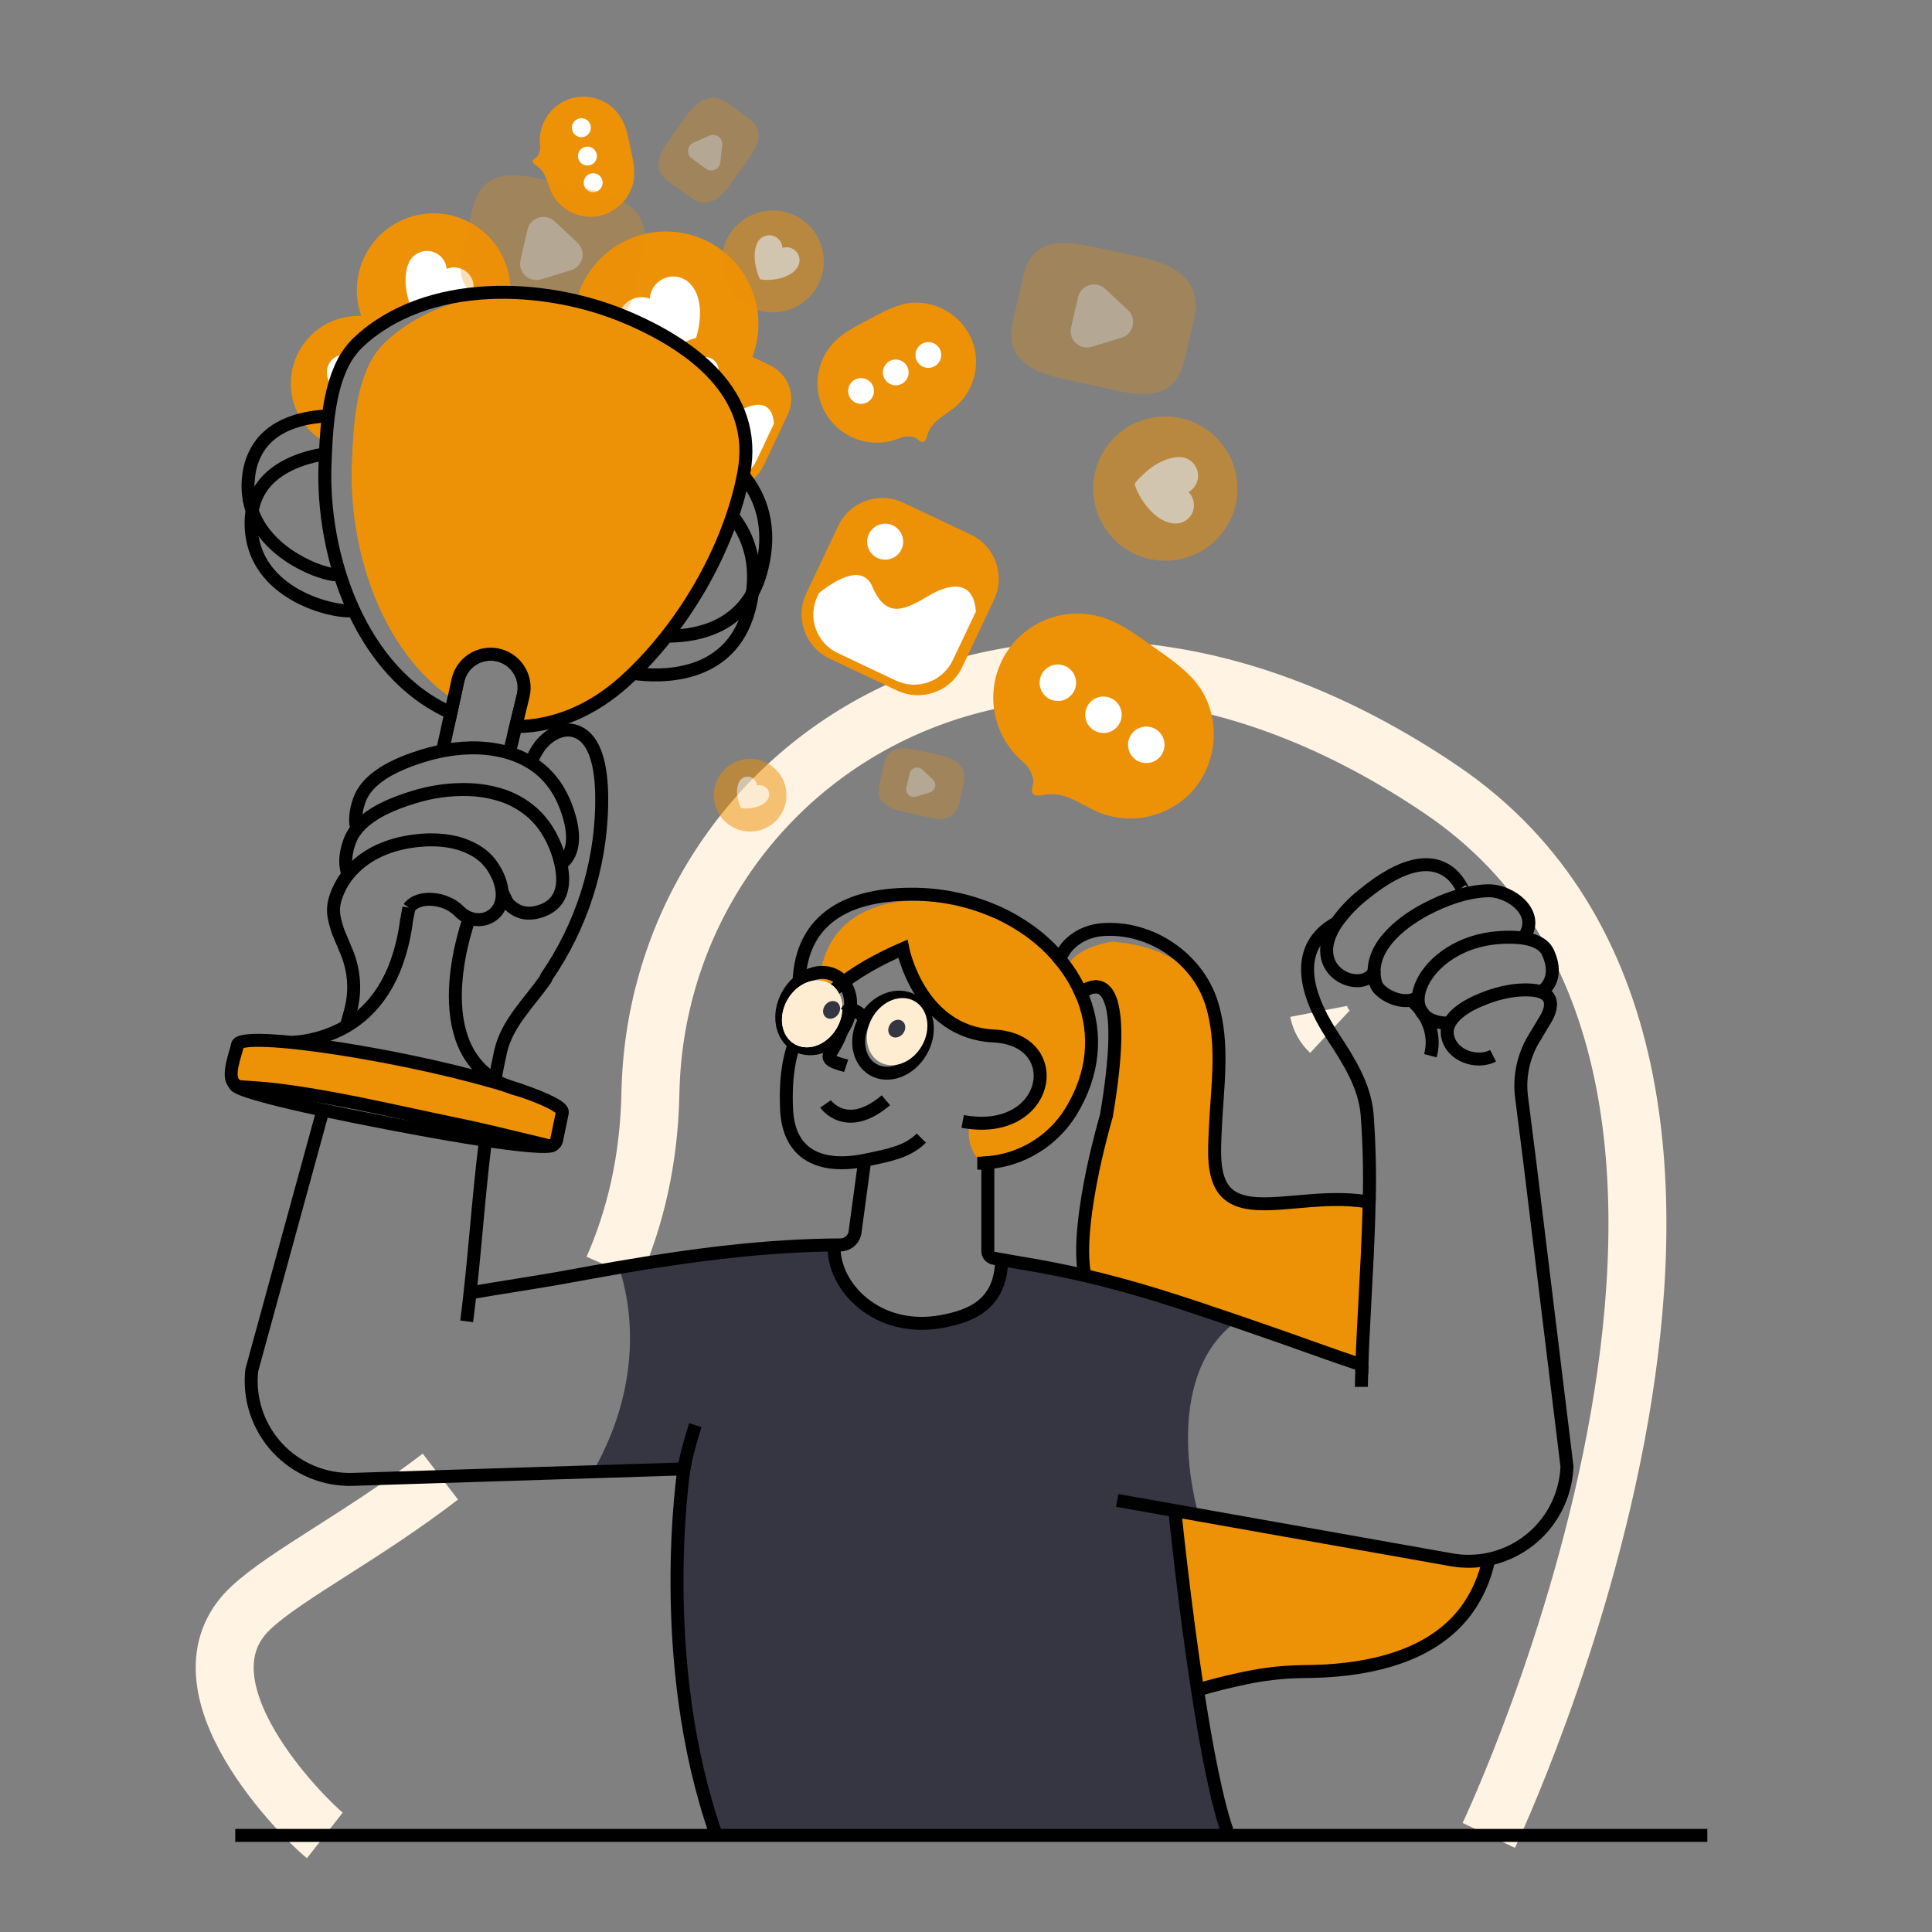 <svg width="149" height="149" viewBox="0 0 149 149" fill="none" xmlns="http://www.w3.org/2000/svg">
<rect x="0" y="0" width="149" height="149" fill="#808080" stroke="none"/>
<path d="M47.285 97.824C48.987 93.95 50.061 89.48 50.162 84.297C50.654 58.943 79.322 39.378 111.123 60.883C142.924 82.388 114.818 141.55 114.818 141.55" stroke="#FFF4E3" stroke-width="4.47" stroke-miterlimit="10"/>
<path d="M25.051 141.55C23.646 140.446 12.935 129.973 19.369 123.979C22.118 121.42 28.034 118.433 33.962 113.878" stroke="#FFF4E3" stroke-width="4.47" stroke-miterlimit="10"/>
<path d="M101.701 78.001C101.817 78.602 102.12 79.149 102.567 79.566" stroke="#FFF4E3" stroke-width="4.47" stroke-miterlimit="10"/>
<path d="M76.735 89.513C76.515 89.572 76.329 89.613 76.181 89.648C76.071 89.667 75.98 89.686 75.917 89.695H75.904L75.818 89.71C75.818 89.71 75.809 89.7 75.803 89.7C74.313 88.606 74.77 86.571 74.77 86.571C79.225 87.272 80.149 83.664 80.149 83.664C80.091 81.934 79.762 81.12 79.002 80.653C78.207 80.155 76.941 80.027 75.005 79.609L74.685 79.538C71.806 78.884 70.464 75.929 69.934 74.29C69.81 73.927 69.71 73.556 69.636 73.18C66.376 74.405 64.334 76.139 63.158 77.44C62.694 68.218 71.95 69.543 71.95 69.543C73.507 69.565 75.055 69.792 76.554 70.216C76.893 70.365 77.218 70.514 77.528 70.663C77.677 70.74 77.835 70.821 77.975 70.906C78.115 70.991 78.273 71.075 78.41 71.16C78.51 71.218 78.611 71.28 78.708 71.346C80.744 72.638 82.372 74.482 83.402 76.662C83.416 76.692 83.429 76.722 83.44 76.753C83.487 76.854 83.529 76.958 83.564 77.063C85.659 86.23 79.195 88.853 76.735 89.513Z" fill="#ED9107"/>
<path d="M76.735 89.513C76.086 88.433 76.387 87.129 76.387 87.129C80.837 87.832 81.764 84.224 81.764 84.224C81.669 81.57 80.952 81.072 79.002 80.648C78.279 80.485 77.391 80.336 76.3 80.093C75.847 79.992 75.411 79.826 75.005 79.6C72.042 77.976 71.243 73.731 71.243 73.731C70.784 73.902 70.349 74.089 69.934 74.281C69.81 73.918 69.71 73.547 69.636 73.171C66.376 74.396 64.334 76.13 63.158 77.431C62.694 68.209 71.95 69.534 71.95 69.534C73.507 69.556 75.055 69.783 76.554 70.207C76.893 70.356 77.218 70.505 77.528 70.654C77.677 70.73 77.835 70.812 77.975 70.897C78.115 70.982 78.273 71.066 78.41 71.15C78.51 71.209 78.611 71.271 78.708 71.337C80.744 72.629 82.372 74.472 83.402 76.653C83.416 76.683 83.429 76.713 83.44 76.744C83.487 76.845 83.529 76.948 83.564 77.054C85.659 86.229 79.195 88.853 76.735 89.513Z" fill="#ED9107"/>
<path d="M92.355 130.326C93.043 134.82 93.885 139.241 94.764 141.55H55.248C50.491 128.042 52.746 113.285 52.746 113.285L45.728 113.505C49.95 106.1 48.448 99.839 47.736 97.75C53.248 96.813 58.761 96.077 64.333 96.014C64.184 99.203 67.664 102.868 72.684 101.904C74.719 101.517 77.2 100.712 77.254 97.147L78.564 97.376C80.376 97.674 82.014 97.993 83.569 98.352C87.592 99.279 91.048 100.438 95.356 101.904C89.396 106.316 92.358 116.506 92.358 116.506L92.507 116.846L90.604 116.506C90.604 116.506 91.309 123.496 92.355 130.326Z" fill="#353642"/>
<path d="M51.356 32.12C55.296 32.12 58.49 28.926 58.49 24.986C58.49 21.046 55.296 17.852 51.356 17.852C47.416 17.852 44.222 21.046 44.222 24.986C44.222 28.926 47.416 32.12 51.356 32.12Z" fill="#ED9107"/>
<path d="M53.702 22.605C53.601 22.373 53.466 22.157 53.301 21.966C53.019 21.63 52.624 21.41 52.191 21.345C51.758 21.28 51.316 21.376 50.948 21.614C50.708 21.77 50.507 21.979 50.361 22.225C50.216 22.472 50.13 22.749 50.111 23.034C49.735 22.898 49.326 22.888 48.945 23.005C48.563 23.122 48.23 23.359 47.995 23.681C47.76 24.003 47.635 24.393 47.641 24.792C47.646 25.191 47.781 25.578 48.025 25.893C48.536 26.559 49.404 26.998 50.191 27.252C50.604 27.384 51.029 27.474 51.459 27.522C51.677 27.546 52.921 27.713 53.037 27.522C53.797 26.311 54.348 24.086 53.702 22.605Z" fill="white"/>
<path d="M39.353 22.668C38.885 22.615 38.411 22.583 37.939 22.557C37.432 22.583 36.925 22.62 36.419 22.683C34.819 22.861 33.252 23.262 31.763 23.875C31.096 24.149 30.453 24.478 29.84 24.859C29.399 25.125 28.976 25.42 28.574 25.743C28.277 25.318 28.04 24.855 27.866 24.366C27.571 23.542 27.463 22.662 27.549 21.791C27.635 20.92 27.913 20.078 28.364 19.328C28.814 18.577 29.425 17.935 30.154 17.449C30.882 16.963 31.709 16.645 32.575 16.517C33.441 16.389 34.325 16.454 35.163 16.709C36 16.964 36.771 17.401 37.419 17.99C38.067 18.578 38.577 19.303 38.911 20.112C39.246 20.922 39.396 21.795 39.353 22.669V22.668Z" fill="#ED9107"/>
<path d="M36.419 22.683C34.819 22.861 33.252 23.262 31.763 23.875C31.676 23.645 31.605 23.427 31.581 23.353C31.462 23.014 31.375 22.665 31.323 22.31C31.232 21.631 31.246 20.82 31.562 20.202C31.709 19.905 31.949 19.664 32.246 19.515C32.542 19.367 32.879 19.319 33.205 19.379C33.531 19.439 33.829 19.604 34.053 19.848C34.278 20.092 34.417 20.402 34.449 20.732C34.671 20.646 34.909 20.611 35.146 20.631C35.383 20.651 35.612 20.725 35.816 20.847C36.118 21.031 36.345 21.317 36.455 21.654C36.566 21.99 36.553 22.355 36.419 22.683Z" fill="white"/>
<path d="M29.84 24.858C29.399 25.123 28.976 25.419 28.574 25.742C28.305 25.95 28.046 26.172 27.799 26.406C27.483 26.708 27.204 27.047 26.969 27.416C26.75 27.76 26.559 28.121 26.4 28.497C26.16 29.07 25.968 29.664 25.826 30.27C25.543 31.577 25.372 32.906 25.315 34.242C24.268 33.719 23.427 32.858 22.928 31.798C22.429 30.739 22.301 29.542 22.565 28.401C22.829 27.26 23.469 26.241 24.383 25.509C25.296 24.776 26.43 24.372 27.601 24.362C27.692 24.362 27.777 24.362 27.868 24.362C28.552 24.395 29.222 24.563 29.84 24.858Z" fill="#ED9107"/>
<path d="M26.969 27.416C26.75 27.76 26.559 28.121 26.4 28.497C26.16 29.07 25.968 29.664 25.827 30.27C25.517 29.839 25.253 29.323 25.211 28.808C25.197 28.623 25.22 28.436 25.281 28.261C25.342 28.085 25.438 27.924 25.564 27.787C25.69 27.65 25.843 27.54 26.012 27.465C26.183 27.39 26.366 27.35 26.552 27.349C26.694 27.347 26.835 27.37 26.969 27.416Z" fill="white"/>
<g opacity="0.72">
<path opacity="0.72" d="M59.603 24.088C61.773 24.088 63.531 22.329 63.531 20.16C63.531 17.991 61.773 16.232 59.603 16.232C57.434 16.232 55.676 17.991 55.676 20.16C55.676 22.329 57.434 24.088 59.603 24.088Z" fill="#ED9107"/>
<path opacity="0.72" d="M61.308 20.86C61.405 20.761 61.486 20.647 61.55 20.524C61.662 20.31 61.692 20.062 61.634 19.828C61.576 19.594 61.435 19.389 61.237 19.251C61.108 19.162 60.96 19.104 60.805 19.082C60.65 19.059 60.492 19.073 60.343 19.122C60.334 18.901 60.255 18.69 60.116 18.519C59.977 18.348 59.786 18.227 59.572 18.174C59.358 18.121 59.133 18.14 58.93 18.226C58.728 18.312 58.559 18.463 58.449 18.654C58.216 19.055 58.175 19.588 58.211 20.042C58.229 20.28 58.272 20.515 58.339 20.744C58.371 20.86 58.546 21.528 58.665 21.549C59.44 21.68 60.688 21.497 61.308 20.86Z" fill="white"/>
</g>
<g opacity="0.72">
<path opacity="0.72" d="M57.852 64.134C59.401 64.134 60.656 62.879 60.656 61.33C60.656 59.781 59.401 58.526 57.852 58.526C56.303 58.526 55.048 59.781 55.048 61.33C55.048 62.879 56.303 64.134 57.852 64.134Z" fill="#ED9107"/>
<path opacity="0.72" d="M59.068 61.835C59.137 61.764 59.194 61.683 59.239 61.594C59.319 61.442 59.34 61.265 59.299 61.098C59.258 60.931 59.158 60.785 59.017 60.686C58.924 60.622 58.818 60.581 58.707 60.565C58.595 60.548 58.481 60.559 58.375 60.594C58.368 60.438 58.311 60.287 58.212 60.166C58.112 60.045 57.977 59.958 57.825 59.921C57.672 59.883 57.512 59.896 57.368 59.956C57.223 60.017 57.102 60.123 57.023 60.259C56.871 60.566 56.812 60.911 56.852 61.251C56.866 61.421 56.897 61.589 56.944 61.752C56.968 61.834 57.093 62.312 57.177 62.325C57.734 62.415 58.625 62.282 59.068 61.835Z" fill="white"/>
</g>
<path d="M51.615 27.668L49.749 31.614C49.071 33.046 49.683 34.756 51.115 35.433L55.062 37.3C56.494 37.977 58.204 37.365 58.881 35.933L60.748 31.986C61.425 30.554 60.813 28.845 59.381 28.167L55.434 26.301C54.002 25.624 52.292 26.236 51.615 27.668Z" fill="#ED9107"/>
<path d="M59.684 32.678L58.333 35.536C58.05 36.133 57.542 36.594 56.92 36.817C56.299 37.04 55.614 37.008 55.016 36.728L51.589 35.107C50.992 34.824 50.532 34.316 50.308 33.695C50.085 33.073 50.117 32.389 50.397 31.79L50.488 31.596C51.419 30.852 53.03 29.85 53.617 31.217C54.463 33.183 55.563 32.547 56.969 31.725C58.149 31.029 59.559 30.798 59.684 32.678Z" fill="white"/>
<path d="M54.371 29.64C54.954 29.64 55.426 29.167 55.426 28.585C55.426 28.002 54.954 27.53 54.371 27.53C53.789 27.53 53.316 28.002 53.316 28.585C53.316 29.167 53.789 29.64 54.371 29.64Z" fill="white"/>
<path d="M64.638 40.568L62.18 45.766C61.288 47.651 62.094 49.902 63.979 50.794L69.177 53.252C71.062 54.143 73.313 53.338 74.204 51.453L76.662 46.255C77.554 44.37 76.748 42.119 74.863 41.227L69.665 38.769C67.78 37.878 65.529 38.683 64.638 40.568Z" fill="#ED9107"/>
<path d="M75.26 47.167L73.472 50.93C73.098 51.715 72.429 52.319 71.611 52.612C70.792 52.905 69.891 52.862 69.104 52.493L64.599 50.362C63.814 49.988 63.209 49.319 62.916 48.501C62.623 47.683 62.666 46.782 63.036 45.995L63.156 45.74C64.383 44.763 66.501 43.441 67.275 45.239C68.391 47.829 69.838 46.992 71.689 45.908C73.238 44.998 75.096 44.691 75.26 47.167Z" fill="white"/>
<path d="M68.266 43.165C69.032 43.165 69.654 42.543 69.654 41.776C69.654 41.009 69.032 40.388 68.266 40.388C67.499 40.388 66.877 41.009 66.877 41.776C66.877 42.543 67.499 43.165 68.266 43.165Z" fill="white"/>
<path d="M74.737 25.759C74.944 26.14 75.094 26.549 75.184 26.974C75.343 27.754 75.296 28.563 75.049 29.32C74.801 30.078 74.362 30.758 73.773 31.294C73.306 31.707 72.712 32.031 72.238 32.463C71.894 32.761 71.64 33.15 71.507 33.585C71.481 33.733 71.422 33.874 71.332 33.994C71.055 34.292 70.785 33.825 70.545 33.74C70.161 33.615 69.743 33.636 69.373 33.798C68.399 34.199 67.317 34.253 66.308 33.95C65.3 33.647 64.426 33.005 63.835 32.134C63.244 31.262 62.971 30.213 63.062 29.164C63.154 28.115 63.604 27.129 64.337 26.373C65.067 25.628 66.023 25.156 66.946 24.667C67.759 24.235 68.568 23.773 69.45 23.518C71.527 22.901 73.734 23.931 74.737 25.759Z" fill="#ED9107"/>
<path d="M66.405 31.147C66.954 31.147 67.399 30.702 67.399 30.153C67.399 29.604 66.954 29.159 66.405 29.159C65.856 29.159 65.411 29.604 65.411 30.153C65.411 30.702 65.856 31.147 66.405 31.147Z" fill="white"/>
<path d="M69.083 29.715C69.632 29.715 70.076 29.27 70.076 28.721C70.076 28.172 69.632 27.727 69.083 27.727C68.534 27.727 68.089 28.172 68.089 28.721C68.089 29.27 68.534 29.715 69.083 29.715Z" fill="white"/>
<path d="M71.594 28.371C72.143 28.371 72.588 27.927 72.588 27.378C72.588 26.829 72.143 26.384 71.594 26.384C71.046 26.384 70.601 26.829 70.601 27.378C70.601 27.927 71.046 28.371 71.594 28.371Z" fill="white"/>
<path d="M105.596 92.687V92.711L105.228 101.171L105.022 105.806C105.022 105.635 105.031 105.458 105.042 105.286C102.498 104.436 99.231 103.226 96.71 102.37C91.748 100.678 88.01 99.377 83.565 98.355C83.297 97.06 83.043 94.283 84.29 90.228C86.079 84.444 86.667 78.575 85.758 77.441C85.749 77.428 85.738 77.417 85.725 77.408C85.079 75.077 83.368 76.586 83.368 76.586C83.368 76.586 83.379 76.61 83.383 76.623C83.027 76.033 82.636 75.465 82.212 74.922C82.226 74.837 82.248 74.754 82.279 74.674C82.829 73.02 85.758 72.623 85.758 72.623C90.046 72.938 92.302 74.85 93.441 77.361C94.443 80.53 93.852 83.966 93.722 87.217C93.67 88.627 93.469 90.793 94.545 91.934C95.538 93.813 98.039 93.001 98.717 92.796C98.937 92.733 99.509 92.694 100.26 92.671C101.791 92.633 104.042 92.662 105.414 92.685C105.481 92.687 105.539 92.687 105.596 92.687Z" fill="#ED9107"/>
<path d="M46.249 16.645C45.937 16.715 45.616 16.739 45.297 16.717C44.712 16.67 44.148 16.473 43.663 16.143C43.176 15.814 42.784 15.364 42.524 14.838C42.326 14.422 42.226 13.935 42.01 13.511C41.869 13.208 41.646 12.95 41.365 12.767C41.265 12.719 41.177 12.648 41.11 12.559C40.961 12.303 41.343 12.208 41.452 12.056C41.618 11.809 41.688 11.509 41.65 11.214C41.561 10.441 41.742 9.661 42.163 9.006C42.583 8.351 43.217 7.862 43.956 7.62C44.696 7.379 45.496 7.4 46.222 7.681C46.948 7.962 47.554 8.484 47.939 9.161C48.317 9.83 48.456 10.603 48.614 11.355C48.754 12.019 48.912 12.685 48.912 13.363C48.925 14.955 47.747 16.308 46.249 16.645Z" fill="#ED9107"/>
<path d="M44.837 10.582C45.241 10.582 45.569 10.254 45.569 9.85C45.569 9.446 45.241 9.119 44.837 9.119C44.433 9.119 44.105 9.446 44.105 9.85C44.105 10.254 44.433 10.582 44.837 10.582Z" fill="white"/>
<path d="M45.305 12.769C45.709 12.769 46.036 12.442 46.036 12.038C46.036 11.634 45.709 11.306 45.305 11.306C44.901 11.306 44.573 11.634 44.573 12.038C44.573 12.442 44.901 12.769 45.305 12.769Z" fill="white"/>
<path d="M45.744 14.823C46.148 14.823 46.476 14.495 46.476 14.091C46.476 13.687 46.148 13.359 45.744 13.359C45.34 13.359 45.013 13.687 45.013 14.091C45.013 14.495 45.34 14.823 45.744 14.823Z" fill="white"/>
<g opacity="0.72">
<path opacity="0.72" d="M89.871 43.244C92.942 43.244 95.432 40.755 95.432 37.684C95.432 34.613 92.942 32.123 89.871 32.123C86.8 32.123 84.311 34.613 84.311 37.684C84.311 40.755 86.8 43.244 89.871 43.244Z" fill="#ED9107"/>
<path opacity="0.72" d="M90.079 40.281C90.267 40.341 90.462 40.371 90.659 40.372C91.001 40.376 91.332 40.256 91.591 40.033C91.85 39.811 92.02 39.502 92.067 39.163C92.098 38.943 92.077 38.718 92.006 38.507C91.934 38.295 91.815 38.103 91.657 37.946C91.93 37.795 92.146 37.559 92.272 37.274C92.399 36.989 92.43 36.671 92.36 36.367C92.29 36.064 92.124 35.791 91.886 35.59C91.647 35.389 91.35 35.271 91.039 35.254C90.385 35.217 89.685 35.504 89.132 35.838C88.844 36.014 88.575 36.218 88.327 36.447C88.201 36.563 87.468 37.212 87.518 37.374C87.846 38.442 88.876 39.907 90.079 40.281Z" fill="white"/>
</g>
<path d="M92.453 60.379C92.106 60.884 91.686 61.336 91.208 61.72C90.322 62.42 89.27 62.878 88.155 63.049C87.039 63.22 85.898 63.099 84.844 62.698C84.023 62.371 83.236 61.825 82.387 61.506C81.79 61.261 81.137 61.189 80.502 61.297C80.299 61.36 80.083 61.375 79.873 61.339C79.322 61.178 79.739 60.54 79.693 60.182C79.605 59.617 79.313 59.103 78.872 58.737C77.735 57.764 76.97 56.429 76.705 54.956C76.44 53.484 76.693 51.965 77.419 50.657C78.146 49.349 79.302 48.333 80.693 47.78C82.083 47.227 83.622 47.172 85.048 47.623C86.457 48.07 87.663 48.978 88.87 49.831C89.934 50.584 91.029 51.322 91.92 52.263C94.019 54.5 94.125 57.947 92.453 60.379Z" fill="#ED9107"/>
<path d="M81.583 54.062C82.36 54.062 82.99 53.432 82.99 52.655C82.99 51.878 82.36 51.248 81.583 51.248C80.806 51.248 80.177 51.878 80.177 52.655C80.177 53.432 80.806 54.062 81.583 54.062Z" fill="white"/>
<path d="M85.101 56.532C85.878 56.532 86.507 55.903 86.507 55.126C86.507 54.349 85.878 53.719 85.101 53.719C84.324 53.719 83.694 54.349 83.694 55.126C83.694 55.903 84.324 56.532 85.101 56.532Z" fill="white"/>
<path d="M88.404 58.849C89.18 58.849 89.81 58.219 89.81 57.442C89.81 56.666 89.18 56.036 88.404 56.036C87.627 56.036 86.997 56.666 86.997 57.442C86.997 58.219 87.627 58.849 88.404 58.849Z" fill="white"/>
<g opacity="0.54">
<path opacity="0.54" d="M49.739 18.64C49.721 18.883 49.683 19.124 49.627 19.361L49.005 22.063C48.814 22.89 48.599 23.762 48.008 24.369C46.905 25.497 45.059 25.24 43.52 24.897L39.741 24.058C38.874 23.864 37.992 23.668 37.208 23.235C36.425 22.803 35.757 22.102 35.569 21.23C35.437 20.588 35.58 19.925 35.718 19.284L36.307 16.689C36.496 15.839 36.711 14.941 37.323 14.324C38.415 13.223 40.224 13.473 41.739 13.801L45.603 14.64C47.936 15.151 49.925 16.233 49.739 18.64Z" fill="#ED9107"/>
<path opacity="0.54" d="M44.529 18.713C44.691 18.864 44.81 19.054 44.874 19.265C44.939 19.477 44.947 19.701 44.898 19.916C44.848 20.132 44.743 20.33 44.592 20.492C44.442 20.654 44.251 20.773 44.04 20.838L42.889 21.191L41.738 21.542C41.526 21.608 41.301 21.616 41.086 21.566C40.87 21.516 40.671 21.41 40.509 21.259C40.347 21.108 40.228 20.917 40.164 20.705C40.099 20.493 40.092 20.268 40.142 20.052L40.412 18.878L40.682 17.706C40.732 17.49 40.837 17.292 40.988 17.13C41.139 16.969 41.329 16.849 41.541 16.785C41.752 16.72 41.976 16.712 42.192 16.762C42.407 16.811 42.606 16.916 42.768 17.067L43.648 17.887L44.529 18.713Z" fill="white"/>
</g>
<g opacity="0.54">
<path opacity="0.54" d="M92.201 23.84C92.182 24.082 92.145 24.324 92.089 24.561L91.467 27.267C91.276 28.094 91.061 28.965 90.47 29.572C89.367 30.701 87.521 30.442 85.982 30.101L82.203 29.26C81.336 29.068 80.454 28.87 79.67 28.439C78.886 28.009 78.219 27.304 78.031 26.434C77.899 25.791 78.042 25.128 78.18 24.488L78.77 21.903C78.958 21.052 79.173 20.155 79.785 19.537C80.877 18.437 82.686 18.686 84.201 19.015L88.059 19.848C90.398 20.353 92.387 21.436 92.201 23.84Z" fill="#ED9107"/>
<path opacity="0.54" d="M86.991 23.916C87.152 24.066 87.272 24.257 87.336 24.468C87.401 24.68 87.409 24.904 87.359 25.119C87.31 25.335 87.204 25.533 87.054 25.695C86.904 25.857 86.713 25.977 86.502 26.042L85.35 26.393L84.2 26.747C83.988 26.812 83.763 26.82 83.548 26.77C83.332 26.72 83.133 26.614 82.971 26.463C82.809 26.312 82.69 26.121 82.626 25.909C82.561 25.697 82.554 25.472 82.604 25.257L82.874 24.084L83.144 22.911C83.194 22.696 83.299 22.498 83.45 22.336C83.6 22.174 83.791 22.055 84.002 21.99C84.214 21.926 84.438 21.918 84.654 21.967C84.869 22.016 85.068 22.122 85.23 22.272L86.11 23.093L86.991 23.916Z" fill="white"/>
</g>
<g opacity="0.54">
<path opacity="0.54" d="M74.37 60.089C74.361 60.202 74.343 60.314 74.317 60.424L74.028 61.686C73.938 62.07 73.838 62.475 73.563 62.759C73.05 63.285 72.19 63.164 71.477 63.005L69.717 62.614C69.308 62.543 68.912 62.414 68.54 62.231C68.354 62.138 68.191 62.007 68.06 61.846C67.928 61.685 67.833 61.498 67.78 61.297C67.739 60.993 67.763 60.685 67.85 60.391L68.118 59.184C68.206 58.789 68.306 58.371 68.592 58.083C69.1 57.57 69.942 57.687 70.647 57.84L72.447 58.23C73.53 58.463 74.457 58.967 74.37 60.089Z" fill="#ED9107"/>
<path opacity="0.54" d="M71.943 60.123C72.019 60.193 72.074 60.281 72.105 60.38C72.135 60.478 72.139 60.583 72.115 60.683C72.092 60.783 72.043 60.876 71.973 60.951C71.903 61.026 71.814 61.082 71.715 61.112L71.18 61.276L70.644 61.44C70.546 61.47 70.441 61.474 70.34 61.452C70.239 61.429 70.147 61.38 70.071 61.31C69.995 61.24 69.94 61.151 69.91 61.052C69.879 60.954 69.876 60.849 69.899 60.748L70.03 60.196L70.155 59.649C70.178 59.548 70.227 59.455 70.297 59.38C70.367 59.304 70.456 59.248 70.555 59.218C70.653 59.188 70.758 59.184 70.859 59.208C70.959 59.231 71.052 59.28 71.127 59.351L71.537 59.732L71.943 60.123Z" fill="white"/>
</g>
<g opacity="0.54">
<path opacity="0.54" d="M55.821 7.768C55.943 7.831 56.061 7.904 56.173 7.984L57.424 8.899C57.809 9.177 58.21 9.48 58.391 9.918C58.73 10.733 58.19 11.625 57.676 12.341L56.414 14.099C56.144 14.517 55.815 14.895 55.437 15.219C55.043 15.517 54.534 15.717 54.047 15.617C53.687 15.546 53.377 15.319 53.08 15.112L51.873 14.246C51.478 13.963 51.064 13.65 50.88 13.203C50.554 12.399 51.08 11.524 51.582 10.819L52.862 9.016C53.629 7.929 54.623 7.143 55.821 7.768Z" fill="#ED9107"/>
<path opacity="0.54" d="M54.712 10.463C54.825 10.413 54.948 10.394 55.07 10.407C55.193 10.419 55.31 10.464 55.409 10.536C55.509 10.608 55.588 10.705 55.638 10.817C55.689 10.93 55.709 11.053 55.697 11.175L55.626 11.846L55.554 12.516C55.541 12.639 55.496 12.757 55.423 12.856C55.35 12.956 55.252 13.035 55.139 13.085C55.026 13.135 54.902 13.154 54.779 13.141C54.656 13.128 54.539 13.082 54.439 13.01L53.896 12.613L53.352 12.218C53.252 12.146 53.172 12.048 53.122 11.935C53.072 11.822 53.052 11.697 53.066 11.574C53.079 11.451 53.124 11.334 53.197 11.234C53.27 11.134 53.368 11.055 53.481 11.005L54.097 10.733L54.712 10.463Z" fill="white"/>
</g>
<path d="M114.812 120.243C114.811 120.269 114.808 120.295 114.803 120.321C114.801 120.327 114.801 120.334 114.803 120.34C114.593 121.732 114.016 123.042 113.13 124.135C113.119 124.144 113.115 124.159 113.106 124.168C111.744 125.865 109.77 127.09 107.772 127.859C105.73 128.653 103.661 128.973 102.187 128.863H102.154C100.352 128.729 98.373 128.963 96.641 129.288C96.46 129.322 96.278 129.355 96.096 129.394C94.953 129.623 93.825 129.909 92.708 130.225L92.498 130.283L92.358 130.32C91.315 123.49 90.608 116.496 90.608 116.496L111.915 120.282C112.874 120.456 113.858 120.443 114.812 120.243Z" fill="#ED9107"/>
<path d="M71.055 87.776C69.935 88.888 68.434 89.102 66.961 89.43C63.613 90.175 60.806 89.329 60.658 85.48C60.563 83.004 60.825 80.526 62.324 78.469C64.119 76.006 66.877 74.366 69.625 73.168C69.625 73.168 70.885 79.617 76.628 79.897C82.37 80.177 80.973 87.748 74.244 86.486" stroke="black" stroke-miterlimit="10"/>
<path d="M75.372 89.71C75.521 89.71 75.658 89.71 75.797 89.7C75.83 89.698 75.864 89.698 75.898 89.7H75.911L76.175 89.676" stroke="black" stroke-miterlimit="10"/>
<path d="M81.734 73.959C80.793 72.84 79.668 71.889 78.407 71.148C78.267 71.055 78.122 70.971 77.972 70.894C77.823 70.809 77.674 70.728 77.525 70.652C77.211 70.489 76.884 70.336 76.551 70.205C74.58 69.38 72.465 68.958 70.328 68.963C58.837 68.963 62.031 78.906 62.031 78.906" stroke="black" stroke-miterlimit="10"/>
<path d="M83.641 98.257C83.245 96.144 83.741 92.856 84.29 90.226C84.784 87.884 85.323 86.067 85.323 86.067C86.137 81.287 86.102 78.725 85.725 77.406C85.079 75.077 83.368 76.586 83.368 76.586" stroke="black" stroke-miterlimit="10"/>
<path d="M85.726 77.406C85.079 75.077 83.369 76.586 83.369 76.586C83.073 75.913 82.708 75.272 82.28 74.675C82.107 74.434 81.925 74.2 81.734 73.971C82.245 72.614 83.609 71.805 85.012 71.696C88.697 71.413 92.33 73.852 93.44 77.358C94.443 80.527 93.851 83.963 93.721 87.215C93.669 88.624 93.468 90.79 94.544 91.932C94.6 91.99 94.654 92.042 94.715 92.094C95.609 92.865 97.034 92.908 98.722 92.793C99.214 92.759 99.731 92.717 100.265 92.668C101.904 92.519 103.693 92.391 105.419 92.683L105.591 92.711C105.539 95.527 105.366 98.352 105.223 101.168C105.147 102.539 105.074 103.911 105.036 105.284C102.493 104.433 99.225 103.223 96.704 102.368L95.36 101.904C91.053 100.437 87.602 99.279 83.573 98.352C82.019 97.993 80.38 97.673 78.568 97.376L76.641 97.038C76.512 97.016 76.395 96.948 76.311 96.847C76.227 96.747 76.182 96.619 76.183 96.488V89.671C77.469 89.562 78.713 89.157 79.817 88.487C80.921 87.817 81.854 86.9 82.545 85.809C84.409 82.811 84.586 79.744 83.567 77.051C83.531 76.944 83.489 76.838 83.44 76.735C83.429 76.704 83.416 76.674 83.402 76.644C83.402 76.635 83.393 76.621 83.388 76.61" stroke="black" stroke-miterlimit="10"/>
<path d="M35.992 101.904C36.588 97.285 36.862 92.587 37.441 87.941" stroke="black" stroke-miterlimit="10"/>
<path d="M37.536 87.215C37.699 85.957 37.891 84.7 38.132 83.457C38.141 83.396 38.151 83.338 38.165 83.281C38.299 82.545 38.448 81.814 38.612 81.082C39.11 78.893 40.847 77.291 42.082 75.508L42.158 75.317C44.823 71.44 46.298 66.87 46.403 62.166C46.433 60.465 46.366 57.1 44.416 56.406C43.32 56.014 42.158 56.78 41.552 57.655C41.303 58.016 41.102 58.408 40.956 58.821" stroke="black" stroke-miterlimit="10"/>
<path d="M55.248 141.55C50.49 128.042 52.746 113.285 52.746 113.285L45.73 113.505L27.221 114.092C26.134 114.128 25.052 113.93 24.048 113.512C23.044 113.094 22.141 112.465 21.401 111.668C20.661 110.87 20.101 109.924 19.758 108.892C19.416 107.859 19.298 106.766 19.415 105.684L24.913 85.612" stroke="black" stroke-miterlimit="10"/>
<path d="M25.18 84.632L25.662 82.874L26.223 80.88" stroke="black" stroke-miterlimit="10"/>
<path d="M26.699 79.164L27.02 78.012C27.444 76.483 27.339 74.856 26.722 73.393L26.085 71.874C25.67 70.607 25.54 69.995 26.062 68.757C26.308 68.172 26.655 67.635 27.085 67.17C28.341 65.784 30.11 65.096 31.932 64.86C33.755 64.625 35.766 64.808 37.232 65.99C38.227 66.791 39.169 68.7 38.518 69.947C38.046 70.854 37.046 71.118 36.195 70.793C35.897 70.682 35.629 70.504 35.411 70.272C34.407 69.22 32.282 68.99 31.537 70.014" stroke="black" stroke-miterlimit="10"/>
<path d="M104.994 106.957C104.994 106.583 105.008 106.212 105.022 105.834V105.804C105.022 105.632 105.031 105.455 105.042 105.284" stroke="black" stroke-miterlimit="10"/>
<path d="M103.083 71.167C101.338 72.1 99.195 74.445 102.81 79.958C104.002 81.774 105.261 83.738 105.438 85.981C105.603 88.221 105.656 90.469 105.596 92.715" stroke="black" stroke-miterlimit="10"/>
<path d="M86.161 115.714L90.309 116.45L90.607 116.502L92.51 116.842L111.911 120.288C112.872 120.463 113.857 120.45 114.812 120.249C116.471 119.9 117.966 119.007 119.06 117.711C120.153 116.415 120.783 114.791 120.848 113.097L117.982 89.628L117.347 84.619C117.145 83.043 117.484 81.446 118.306 80.088L119.157 78.672C119.157 78.672 120.638 76.512 118.047 76.354C116.651 76.272 115.198 76.652 113.936 77.224C113.215 77.544 112.202 78.118 111.795 78.906C111.63 79.204 111.574 79.551 111.637 79.887C111.935 81.426 113.872 82.076 115.151 81.426" stroke="black" stroke-miterlimit="10"/>
<path d="M118.902 76.466C118.902 76.466 120.367 75.594 119.376 73.45C119.024 72.687 117.959 72.158 115.666 72.304C109.557 72.693 107.164 78.975 111.802 78.906" stroke="black" stroke-miterlimit="10"/>
<path d="M117.51 72.294C118.866 70.425 116.467 68.637 114.72 68.698C113.072 68.756 111.404 69.366 109.961 70.129C107.952 71.19 105.36 73.244 106.102 75.844C106.321 76.61 108.053 77.556 109.186 77.01" stroke="black" stroke-miterlimit="10"/>
<path d="M105.973 74.92C105.973 74.92 105.973 74.92 105.973 74.929C105.027 76.737 100.548 74.929 103.076 71.167C103.667 70.335 104.375 69.592 105.179 68.963C111.484 63.811 112.894 69.05 112.885 68.738" stroke="black" stroke-miterlimit="10"/>
<path d="M108.718 77.051C108.718 77.051 111.024 78.69 110.317 81.421" stroke="black" stroke-miterlimit="10"/>
<path d="M27.513 63.941C27.364 63.353 27.383 62.613 27.732 61.665C28.234 60.303 29.697 59.409 31.122 58.821C31.642 58.606 32.165 58.429 32.612 58.29C34.166 57.814 35.872 57.56 37.529 57.727C38.087 57.781 38.639 57.887 39.178 58.043C39.8 58.222 40.395 58.484 40.947 58.821C42.309 59.658 43.231 60.929 43.785 62.598C44.268 64.037 44.454 65.748 43.259 66.646" stroke="black" stroke-miterlimit="10"/>
<path d="M43.368 85.799L42.929 87.927C42.914 87.998 42.885 88.066 42.844 88.126C42.803 88.186 42.749 88.237 42.688 88.277C42.626 88.316 42.557 88.342 42.486 88.354C42.413 88.366 42.34 88.364 42.269 88.347C40.578 87.946 39.095 87.573 37.536 87.214C36.763 87.032 35.965 86.861 35.118 86.684C31.81 86 28.507 85.228 25.181 84.632C23.791 84.383 22.399 84.167 20.999 84.005C20.215 83.914 19.421 83.877 18.633 83.819C18.46 83.815 18.294 83.758 18.154 83.656C17.41 83.111 18.154 81.338 18.317 80.602C18.317 80.593 18.317 80.582 18.317 80.573C18.432 80.009 21.677 80.171 26.214 80.879C27.796 81.128 29.535 81.438 31.357 81.811C33.919 82.338 36.228 82.905 38.116 83.451C38.441 83.546 38.752 83.637 39.049 83.728C39.049 83.728 39.049 83.728 39.058 83.728C39.435 83.847 39.789 83.962 40.123 84.076C42.231 84.796 43.446 85.422 43.368 85.799Z" fill="#ED9107"/>
<path d="M43.368 85.799L42.929 87.927C42.914 87.998 42.885 88.066 42.844 88.126C42.803 88.186 42.749 88.237 42.688 88.277C42.626 88.316 42.557 88.342 42.486 88.354C42.413 88.366 42.34 88.364 42.269 88.347C40.578 87.946 39.095 87.573 37.536 87.214C36.763 87.032 35.965 86.861 35.118 86.684C31.81 86 28.507 85.228 25.181 84.632C23.791 84.383 22.399 84.167 20.999 84.005C20.215 83.914 19.421 83.877 18.633 83.819C18.46 83.815 18.294 83.758 18.154 83.656C17.41 83.111 18.154 81.338 18.317 80.602C18.317 80.593 18.317 80.582 18.317 80.573C18.432 80.009 21.677 80.171 26.214 80.879C27.796 81.128 29.535 81.438 31.357 81.811C33.919 82.338 36.228 82.905 38.116 83.451C38.441 83.546 38.752 83.637 39.049 83.728C39.049 83.728 39.049 83.728 39.058 83.728C39.435 83.847 39.789 83.962 40.123 84.076C42.231 84.796 43.446 85.422 43.368 85.799Z" stroke="black" stroke-miterlimit="10"/>
<path d="M38.728 68.801L39.151 69.649C39.684 70.231 40.419 70.599 41.428 70.346C43.407 69.854 43.602 68.214 43.258 66.646C43.199 66.362 43.122 66.081 43.029 65.806C42.565 64.423 41.848 63.31 40.844 62.498C40.131 61.92 39.306 61.495 38.421 61.249C37.701 61.041 36.957 60.923 36.207 60.896C34.734 60.846 33.263 61.047 31.858 61.492C30.453 61.923 28.531 62.663 27.509 63.934C27.28 64.214 27.099 64.529 26.972 64.867C26.658 65.722 26.604 66.415 26.715 66.975L26.82 67.497" stroke="black" stroke-miterlimit="10"/>
<path d="M39.277 58.076L39.769 56.039L40.353 53.64C40.435 53.294 40.445 52.935 40.383 52.585C40.321 52.235 40.187 51.902 39.99 51.606C39.793 51.309 39.537 51.057 39.238 50.864C38.939 50.671 38.604 50.542 38.253 50.484C38.116 50.462 37.977 50.451 37.837 50.452C37.248 50.45 36.676 50.651 36.216 51.021C35.757 51.39 35.438 51.906 35.313 52.483C35.164 53.177 34.978 54.022 34.773 54.974C34.577 55.877 34.361 56.866 34.132 57.909" stroke="black" stroke-miterlimit="10"/>
<path d="M33.44 61.111V61.106" stroke="black" stroke-miterlimit="10"/>
<path d="M31.541 70.012C31.392 70.744 31.308 71.204 31.312 71.283C31.312 71.283 31.312 71.283 31.312 71.294C30.667 75.629 28.769 77.948 26.703 79.156C25.44 79.875 24.03 80.295 22.579 80.386" stroke="black" stroke-miterlimit="10"/>
<path d="M36.207 70.791C36.207 70.791 32.747 80.013 38.157 83.282C38.443 83.454 38.742 83.603 39.051 83.729C39.422 83.883 39.804 84.006 40.194 84.097" stroke="black" stroke-miterlimit="10"/>
<path d="M42.642 88.303C42.642 88.303 42.666 88.73 37.441 87.942C35.653 87.673 33.249 87.262 30.018 86.641C27.991 86.253 26.308 85.909 24.913 85.613C17.585 84.045 18.153 83.658 18.153 83.658" stroke="black" stroke-miterlimit="10"/>
<path d="M57.364 36.468C56.25 42.376 52.579 48.595 48.127 52.587C46.306 54.225 44.188 55.368 41.903 55.818C41.202 55.961 40.488 56.034 39.772 56.037L40.352 53.64C40.494 53.05 40.425 52.428 40.156 51.883C39.886 51.339 39.435 50.906 38.88 50.66C38.679 50.574 38.469 50.511 38.254 50.474C38.116 50.451 37.976 50.44 37.837 50.441C37.246 50.44 36.673 50.642 36.213 51.013C35.753 51.385 35.436 51.903 35.312 52.481C35.222 52.916 35.111 53.409 34.992 53.948C29.33 50.206 26.875 42.2 27.147 35.699C27.234 33.538 27.353 30.694 28.299 28.495C28.618 27.711 29.095 27.001 29.7 26.409C32.382 23.885 36.053 22.733 39.839 22.56C42.745 22.697 45.605 23.34 48.29 24.458C53.297 26.573 58.521 30.322 57.364 36.468Z" fill="#ED9107"/>
<path d="M57.364 36.468C56.25 42.376 52.579 48.595 48.127 52.587C46.306 54.225 44.188 55.368 41.903 55.818L42.432 53.64C42.514 53.294 42.525 52.935 42.462 52.585C42.4 52.235 42.266 51.901 42.069 51.605C41.872 51.309 41.616 51.057 41.317 50.864C41.019 50.671 40.683 50.542 40.332 50.484C40.195 50.461 40.056 50.45 39.917 50.451C39.557 50.45 39.202 50.525 38.874 50.67C38.673 50.584 38.463 50.522 38.248 50.484C38.11 50.461 37.97 50.45 37.831 50.451C37.242 50.451 36.672 50.653 36.214 51.022C35.755 51.391 35.437 51.906 35.312 52.481C35.222 52.916 35.111 53.409 34.992 53.948C29.33 50.206 26.875 42.2 27.147 35.699C27.234 33.538 27.353 30.694 28.299 28.495C28.618 27.711 29.095 27.001 29.7 26.409C32.382 23.885 36.053 22.733 39.839 22.56C42.745 22.697 45.605 23.34 48.29 24.458C53.297 26.573 58.521 30.322 57.364 36.468Z" fill="#ED9107"/>
<path d="M57.365 36.469C56.252 42.377 52.581 48.596 48.127 52.588C45.743 54.725 42.866 56.024 39.768 56.039L40.352 53.64C40.435 53.294 40.445 52.935 40.383 52.585C40.32 52.235 40.186 51.901 39.989 51.605C39.792 51.309 39.537 51.057 39.238 50.864C38.939 50.671 38.604 50.542 38.253 50.484C38.116 50.461 37.977 50.45 37.837 50.451C37.248 50.45 36.675 50.651 36.216 51.02C35.757 51.39 35.438 51.906 35.313 52.482C35.164 53.177 34.978 54.022 34.772 54.974C27.784 51.876 24.767 42.875 25.069 35.7C25.154 33.54 25.274 30.695 26.221 28.496C26.54 27.712 27.017 27.002 27.622 26.41C32.898 21.449 41.977 21.791 48.291 24.46C53.296 26.574 58.521 30.322 57.365 36.469Z" stroke="black" stroke-miterlimit="10"/>
<path d="M57.335 36.683C58.54 38.125 59.671 40.542 58.676 44.133C58.523 44.699 58.304 45.246 58.023 45.761C56.441 48.592 53.386 49.088 51.327 49.059" stroke="black" stroke-miterlimit="10"/>
<path d="M56.417 39.703C57.46 40.951 58.424 42.928 58.022 45.764C57.958 46.219 57.864 46.67 57.74 47.112C56.251 52.465 50.781 52.201 48.903 51.94" stroke="black" stroke-miterlimit="10"/>
<path d="M27.206 47.084C26.041 47.324 19.447 45.971 19.367 40.474C19.343 39.729 19.484 38.988 19.778 38.303C20.811 35.976 23.534 35.24 25.103 35" stroke="black" stroke-miterlimit="10"/>
<path d="M26.02 44.329C24.828 44.402 18.494 42.142 19.181 36.687C19.263 35.948 19.505 35.236 19.892 34.601C21.233 32.439 24.04 32.092 25.625 32.068" stroke="black" stroke-miterlimit="10"/>
<path d="M52.746 113.286C52.746 113.286 52.882 112.251 53.627 109.912" stroke="black" stroke-miterlimit="10"/>
<path d="M77.25 97.138V97.148C77.197 100.711 74.717 101.518 72.68 101.906C67.661 102.865 64.176 99.204 64.329 96.016" stroke="black" stroke-miterlimit="10"/>
<path d="M65.281 77.535C65.281 77.535 65.43 79.174 64.004 81.288C63.623 81.858 64.943 82.092 65.257 82.197" stroke="black" stroke-miterlimit="10"/>
<path d="M71.031 81.082C71.877 79.616 71.597 77.869 70.405 77.18C69.213 76.492 67.56 77.123 66.713 78.59C65.866 80.056 66.146 81.803 67.338 82.492C68.531 83.18 70.184 82.549 71.031 81.082Z" stroke="black" stroke-miterlimit="10"/>
<path d="M65.116 79.185C65.963 77.711 65.678 75.959 64.48 75.271C63.283 74.582 61.625 75.219 60.778 76.692C59.932 78.165 60.216 79.918 61.414 80.606C62.612 81.295 64.269 80.658 65.116 79.185Z" stroke="black" stroke-miterlimit="10"/>
<path d="M63.052 75.609V76.056C63.301 76.054 63.546 76.118 63.761 76.242C63.962 76.365 64.132 76.532 64.259 76.73C64.385 76.929 64.466 77.153 64.493 77.386C64.574 77.969 64.453 78.562 64.149 79.066C63.702 79.833 62.957 80.328 62.219 80.328C61.971 80.331 61.726 80.267 61.51 80.143C61.31 80.02 61.14 79.853 61.013 79.654C60.887 79.456 60.806 79.232 60.779 78.999C60.698 78.416 60.819 77.822 61.123 77.318C61.57 76.552 62.315 76.056 63.052 76.056V75.609ZM63.052 75.609C62.191 75.609 61.278 76.157 60.738 77.099C59.993 78.389 60.239 79.93 61.288 80.526C61.571 80.689 61.893 80.774 62.219 80.772C63.081 80.772 63.994 80.222 64.535 79.282C65.28 77.993 65.032 76.451 63.983 75.855C63.7 75.693 63.379 75.608 63.052 75.61V75.609Z" fill="white"/>
<path d="M64.534 79.284C65.279 77.994 65.033 76.458 63.985 75.852C62.936 75.247 61.483 75.802 60.738 77.092C59.993 78.382 60.239 79.918 61.288 80.523C62.336 81.129 63.789 80.574 64.534 79.284Z" fill="#FFEDD1"/>
<path d="M71.096 80.658C71.841 79.362 71.591 77.821 70.538 77.216C69.484 76.611 68.027 77.171 67.282 78.466C66.538 79.762 66.788 81.303 67.841 81.909C68.894 82.514 70.351 81.954 71.096 80.658Z" fill="#FFEDD1"/>
<path d="M65.262 78.076C65.262 78.076 65.709 77.41 66.717 78.589" stroke="black" stroke-miterlimit="10"/>
<path d="M69.648 79.704C69.891 79.386 69.869 78.962 69.6 78.756C69.331 78.55 68.915 78.641 68.673 78.959C68.43 79.277 68.452 79.701 68.721 79.907C68.991 80.113 69.406 80.022 69.648 79.704Z" fill="#353642"/>
<path d="M64.621 78.257C64.864 77.939 64.842 77.515 64.573 77.309C64.303 77.104 63.888 77.195 63.645 77.512C63.403 77.83 63.424 78.255 63.694 78.46C63.963 78.666 64.379 78.575 64.621 78.257Z" fill="#353642"/>
<path d="M68.321 84.854C65.27 87.447 63.668 85.137 63.668 85.137" stroke="black" stroke-miterlimit="10"/>
<path d="M35.992 99.757C38.631 99.285 41.294 98.915 43.909 98.432C45.184 98.198 46.458 97.971 47.732 97.75C53.406 96.784 59.071 96.034 64.807 96.01C65.084 96.01 65.352 95.91 65.561 95.728C65.77 95.546 65.906 95.295 65.944 95.02L66.05 94.226L66.719 89.275" stroke="black" stroke-miterlimit="10"/>
<path d="M76.175 89.671V89.647V89.528" stroke="black" stroke-miterlimit="10"/>
<path d="M18.143 141.55H50.826H54.522H86.189H92.123H131.673" stroke="black" stroke-miterlimit="10"/>
<path d="M90.606 116.502C90.606 116.502 91.309 123.496 92.355 130.326C93.043 134.82 93.885 139.241 94.764 141.55" stroke="black" stroke-miterlimit="10"/>
<path d="M92.355 130.326L92.493 130.289L92.705 130.23C93.822 129.915 94.95 129.634 96.093 129.399C96.275 129.36 96.457 129.327 96.638 129.293C97.913 129.058 99.205 128.932 100.5 128.916C101.074 128.916 101.624 128.897 102.15 128.869H102.183C104.386 128.743 106.228 128.39 107.767 127.864C110.281 127.009 111.978 125.695 113.101 124.174C113.11 124.165 113.115 124.15 113.125 124.141C113.942 123.007 114.512 121.714 114.798 120.346C114.796 120.34 114.796 120.333 114.798 120.326L114.813 120.255" stroke="black" stroke-miterlimit="10"/>
</svg>
